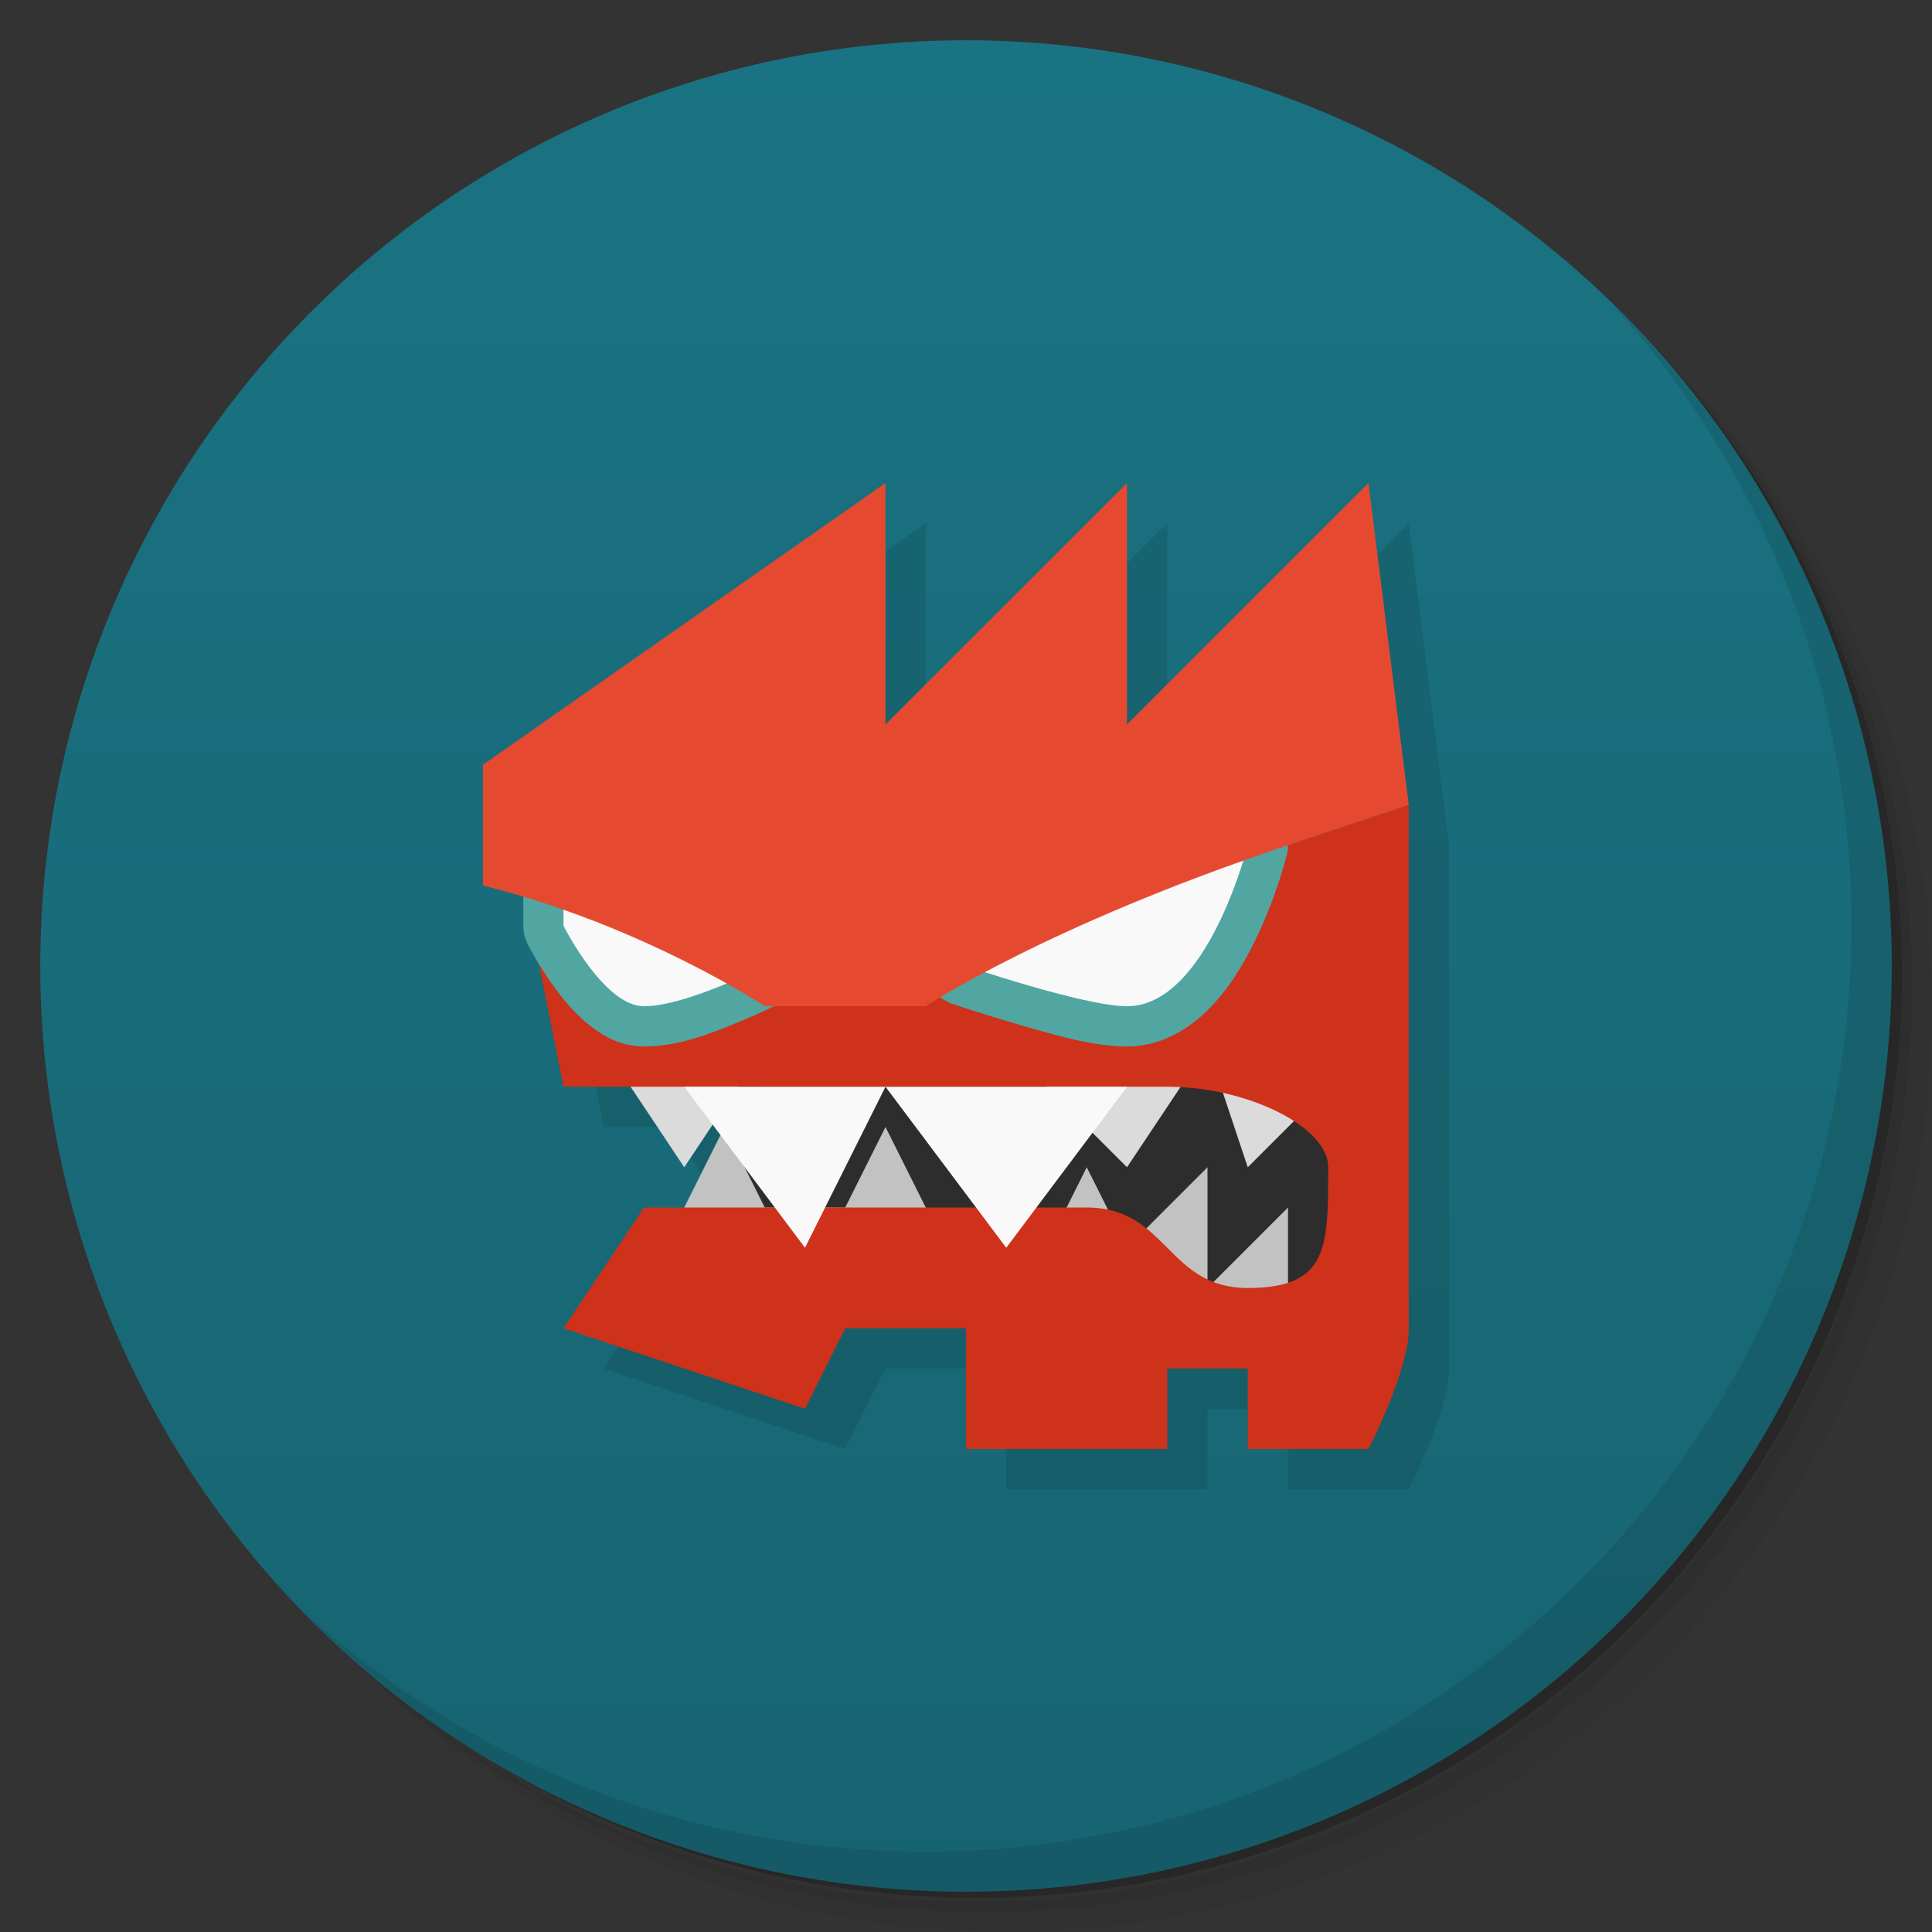 <svg version="1.1" viewBox="0 0 48 48" xmlns="http://www.w3.org/2000/svg">
 <rect x="0" y="0" width="48" height="48" fill="#333333" stroke="none"/>
 <defs>
  <linearGradient id="bg" x2="0" y1="1" y2="47" gradientUnits="userSpaceOnUse">
   <stop style="stop-color:#1a7382" offset="0"/>
   <stop style="stop-color:#176471" offset="1"/>
  </linearGradient>
 </defs>
 <path d="m36.31 5c5.859 4.062 9.688 10.831 9.688 18.5 0 12.426-10.07 22.5-22.5 22.5-7.669 0-14.438-3.828-18.5-9.688 1.037 1.822 2.306 3.499 3.781 4.969 4.085 3.712 9.514 5.969 15.469 5.969 12.703 0 23-10.298 23-23 0-5.954-2.256-11.384-5.969-15.469-1.469-1.475-3.147-2.744-4.969-3.781zm4.969 3.781c3.854 4.113 6.219 9.637 6.219 15.719 0 12.703-10.297 23-23 23-6.081 0-11.606-2.364-15.719-6.219 4.16 4.144 9.883 6.719 16.219 6.719 12.703 0 23-10.298 23-23 0-6.335-2.575-12.06-6.719-16.219z" style="opacity:.05"/>
 <path d="m41.28 8.781c3.712 4.085 5.969 9.514 5.969 15.469 0 12.703-10.297 23-23 23-5.954 0-11.384-2.256-15.469-5.969 4.113 3.854 9.637 6.219 15.719 6.219 12.703 0 23-10.298 23-23 0-6.081-2.364-11.606-6.219-15.719z" style="opacity:.1"/>
 <path d="m31.25 2.375c8.615 3.154 14.75 11.417 14.75 21.13 0 12.426-10.07 22.5-22.5 22.5-9.708 0-17.971-6.135-21.12-14.75a23 23 0 0 0 44.875-7 23 23 0 0 0-16-21.875z" style="opacity:.2"/>
 <circle cx="24" cy="24" r="23" style="fill:url(#bg)"/>
 <path d="m23 13-10 7v3c0.345 0.086 0.671 0.188 1 0.287v0.713a1 1 0 0 0 0.105 0.447s0.115 0.212 0.281 0.488l0.613 3.064h1.666l1.334 2 0.707-1.059 0.193 0.258-0.9 1.801h-1l-2 3 6 2 1-2h3v3h5v-2h2v2h3s1.022-2 1-3v-13l-1-8-6 6v-6l-6 6z" style="opacity:.1"/>
 <path d="m40.03 7.531c3.712 4.084 5.969 9.514 5.969 15.469 0 12.703-10.297 23-23 23-5.954 0-11.384-2.256-15.469-5.969 4.178 4.291 10.01 6.969 16.469 6.969 12.703 0 23-10.298 23-23 0-6.462-2.677-12.291-6.969-16.469z" style="opacity:.1"/>
 <path d="m18 30 1-4h14v7h-7z" style="fill:#2d2d2d"/>
 <path d="m15 26 2 3 2-3h6l3 3 2-3 1 3 2-2-1-2h-17z" style="fill:#dbdbdb"/>
 <path d="m17 31v-1l1-2 1 2h2l1-2 1 2 3 1 1-2 1 2 2-2v3l2-2v3z" style="fill:#c2c2c2"/>
 <path d="m14 33 6 2 1-2h3v3h5v-2h2v2h3s1.022-2 1-3v-13l-3 1-19 1 1 5h15c2 0 4 1 4 2 0 2 0 3-2 3s-2-2-4-2h-11z" style="fill:#ce321a"/>
 <path d="m17 27 3 4 2-4 3 4 3-4z" style="fill:#f9f9f9"/>
 <path d="m30.971 19c-0.164 0.005-0.324 0.05-0.467 0.131l-7 4c-0.75 0.427-0.644 1.54 0.174 1.816 0 0 0.756 0.256 1.65 0.514 0.894 0.257 1.829 0.539 2.672 0.539 0.833 0 1.527-0.425 2.019-0.918s0.845-1.075 1.125-1.635c0.56-1.119 0.826-2.205 0.826-2.205 0.02-0.079 0.029-0.161 0.029-0.242v-1c1.84e-4 -0.564-0.466-1.016-1.029-1zm-16.99 2c-0.545 0.011-0.981 0.455-0.98 1v1c-3.7e-5 0.155 0.036 0.308 0.105 0.447 0 0 0.28 0.567 0.719 1.152 0.22 0.293 0.48 0.6 0.816 0.869s0.776 0.531 1.359 0.531c0.843 0 1.605-0.304 2.269-0.572 0.664-0.269 1.188-0.539 1.188-0.539 0.76-0.393 0.708-1.497-0.086-1.816l-5-2c-0.124-0.05-0.257-0.075-0.391-0.072z" style="fill:#51a6a2"/>
 <path d="m31 20-7 4s2.946 1 4 1c2 0 3-4 3-4zm-17 2v1s1 2 2 2c1.054 0 3-1 3-1z" style="fill:#f9f9f9"/>
 <path d="m12 22c4 1 7 3 7 3h4s3-2 9-4l3-1-1-8-6 6v-6l-6 6v-6l-10 7z" style="fill:#e54a31"/>
</svg>
